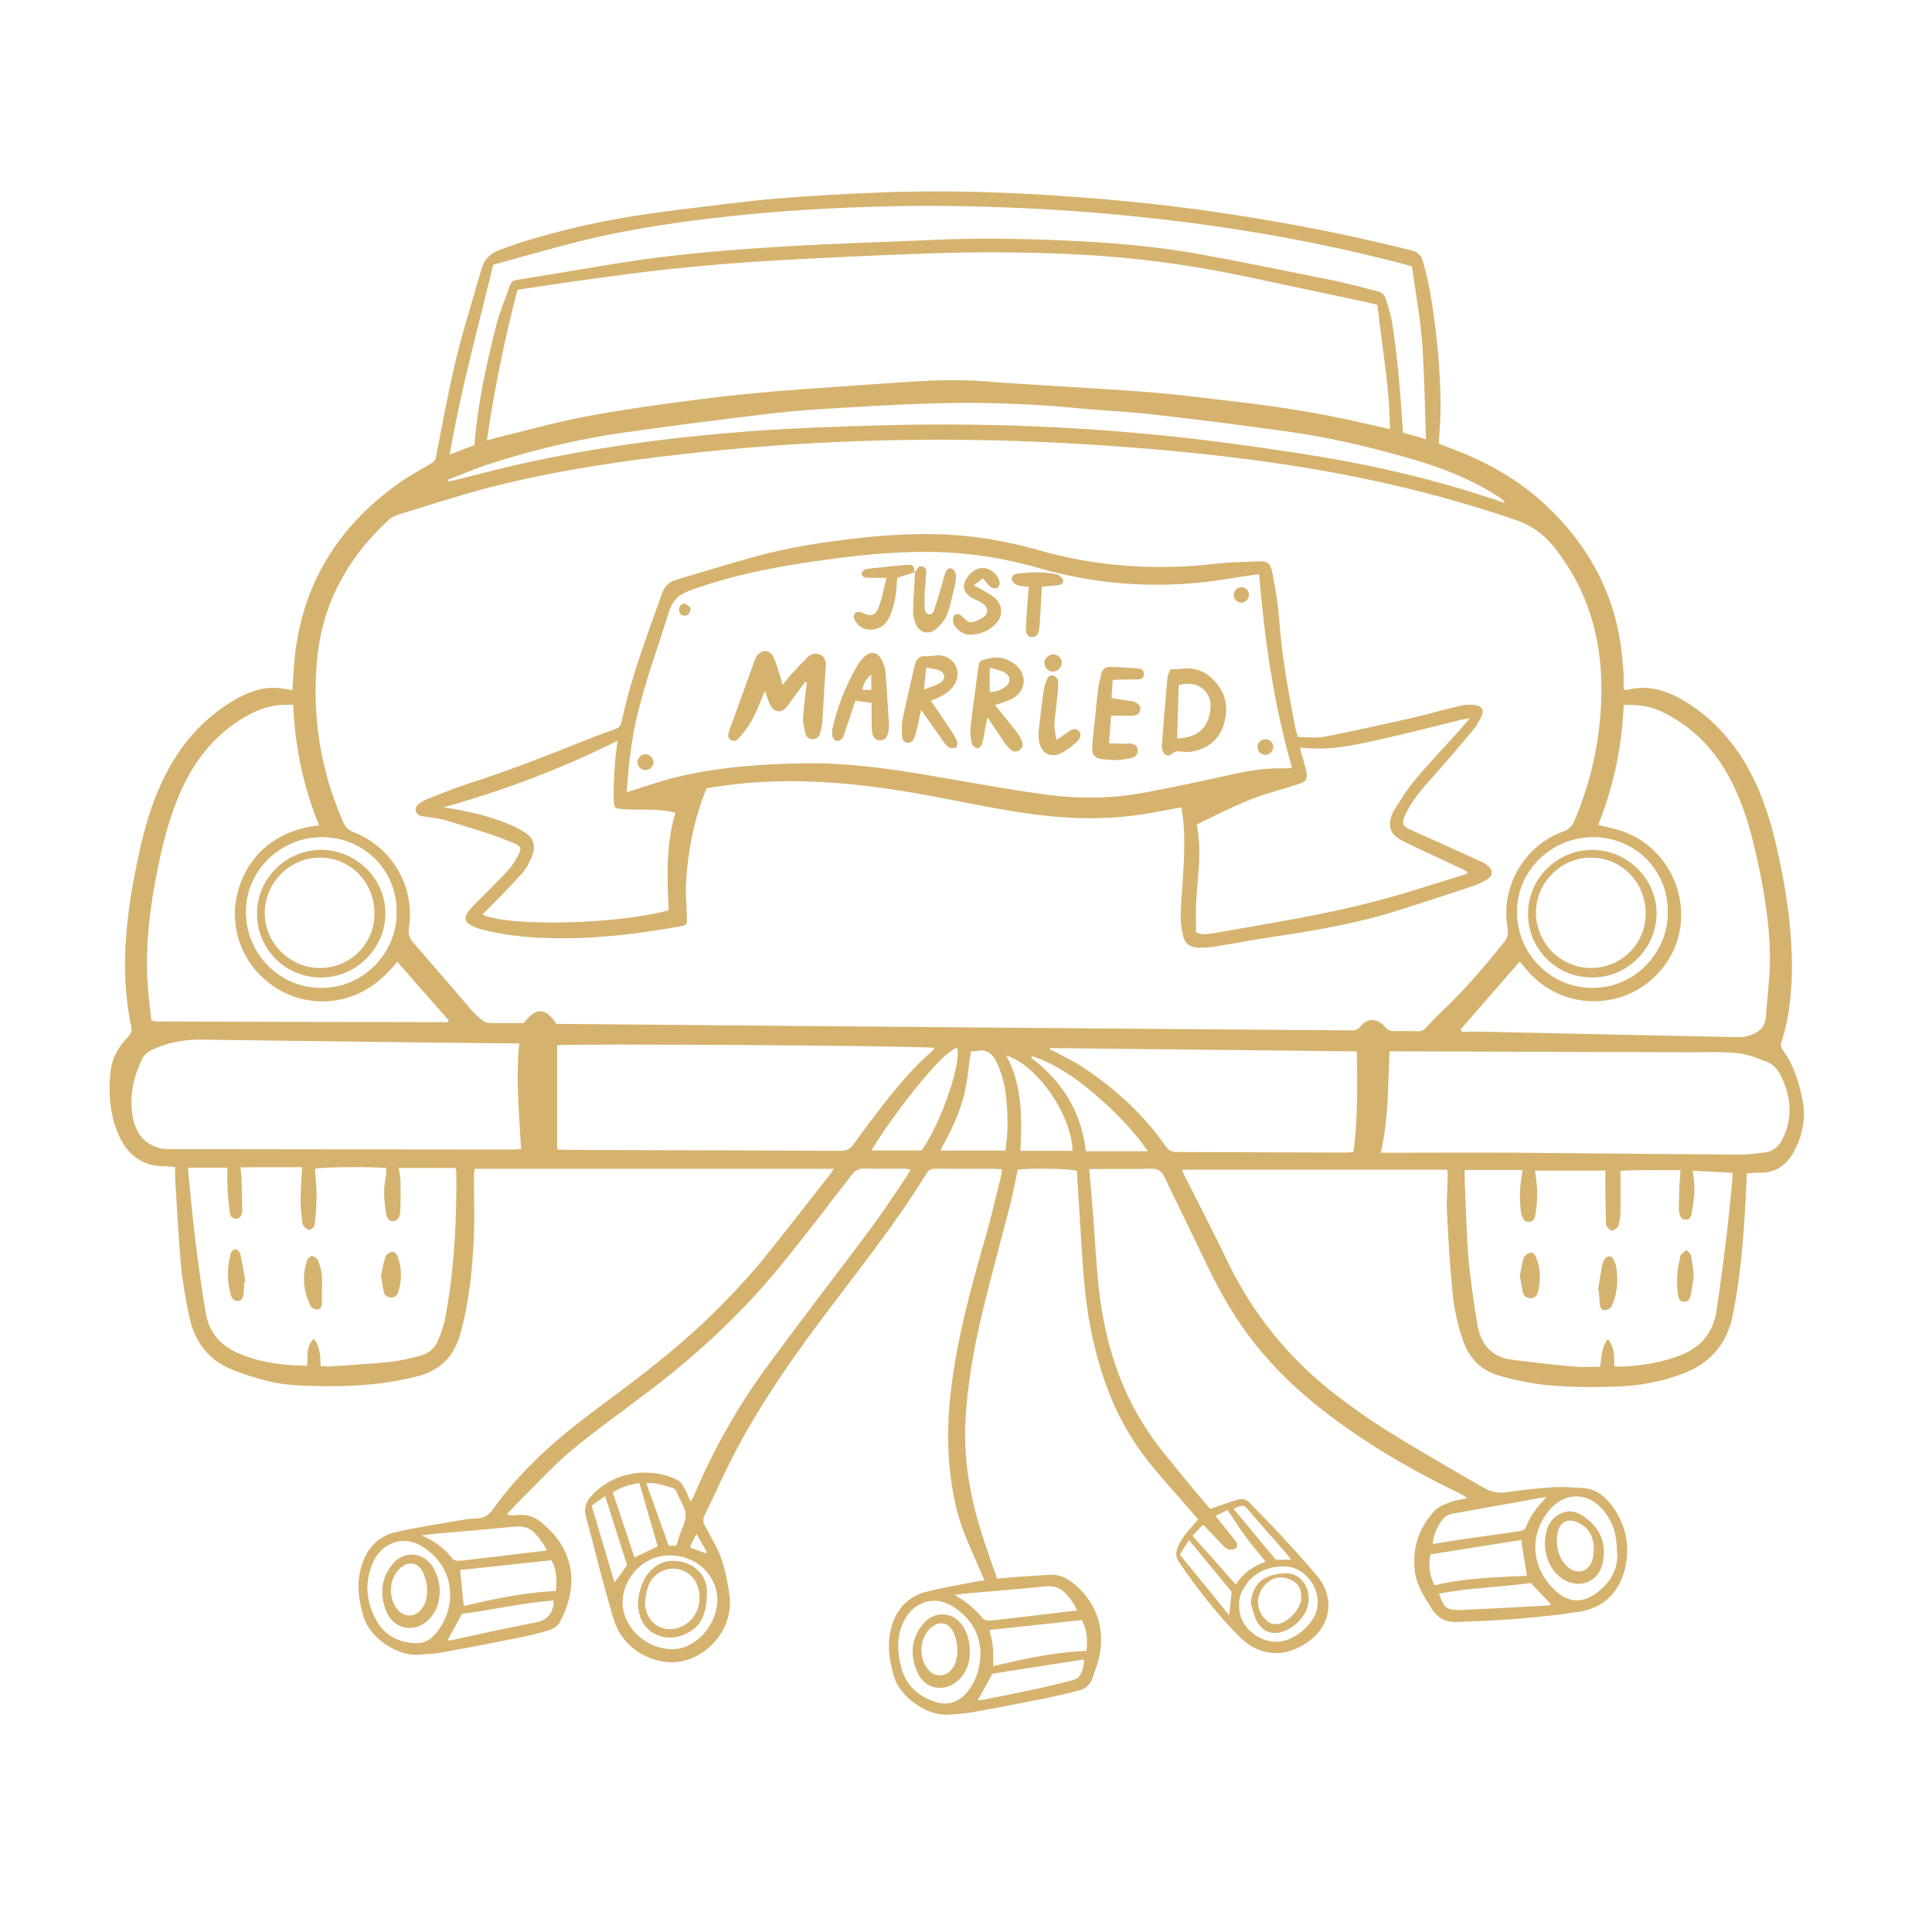 <svg xmlns="http://www.w3.org/2000/svg" xmlns:xlink="http://www.w3.org/1999/xlink" width="70" zoomAndPan="magnify" viewBox="0 0 52.5 52.5" height="70" preserveAspectRatio="xMidYMid meet" version="1.0"><defs><clipPath id="1c9b94c33a"><path d="M 2.98 5.199 L 49.02 5.199 L 49.02 46.594 L 2.98 46.594 Z M 2.98 5.199 " clip-rule="nonzero"/></clipPath></defs><g clip-path="url(#1c9b94c33a)"><path fill="#d5b36f" d="M 48.441 30.945 C 48.344 31.141 48.203 31.281 47.984 31.312 C 47.742 31.348 47.496 31.375 47.254 31.375 C 45.25 31.363 43.25 31.34 41.246 31.324 C 40.105 31.316 38.965 31.324 37.824 31.324 C 37.734 31.324 37.645 31.324 37.52 31.324 C 37.738 30.406 37.711 29.492 37.762 28.57 C 37.879 28.57 37.977 28.57 38.074 28.57 C 40.684 28.578 43.293 28.586 45.902 28.594 C 46.348 28.594 46.793 28.574 47.23 28.621 C 47.5 28.645 47.766 28.758 48.023 28.859 C 48.242 28.941 48.363 29.148 48.449 29.352 C 48.676 29.879 48.707 30.414 48.441 30.945 Z M 47.074 32.055 C 47.027 32.527 46.988 33 46.93 33.473 C 46.844 34.188 46.75 34.906 46.645 35.617 C 46.555 36.211 46.219 36.617 45.656 36.832 C 45.113 37.039 44.547 37.125 43.969 37.137 C 43.938 37.141 43.906 37.129 43.867 37.125 C 43.863 36.875 43.879 36.629 43.699 36.391 C 43.5 36.609 43.531 36.883 43.48 37.141 C 43.25 37.141 43.02 37.156 42.797 37.137 C 42.223 37.086 41.652 37.023 41.086 36.949 C 40.523 36.879 40.234 36.516 40.145 35.992 C 40.047 35.383 39.953 34.773 39.902 34.164 C 39.844 33.461 39.832 32.754 39.801 32.051 C 39.797 31.969 39.801 31.891 39.801 31.793 C 40.332 31.793 40.836 31.793 41.371 31.793 C 41.359 31.895 41.352 31.957 41.34 32.02 C 41.289 32.324 41.297 32.625 41.328 32.93 C 41.336 32.977 41.348 33.023 41.367 33.07 C 41.398 33.156 41.457 33.207 41.551 33.203 C 41.648 33.199 41.699 33.133 41.715 33.047 C 41.777 32.723 41.789 32.395 41.746 32.066 C 41.734 31.988 41.723 31.906 41.711 31.809 C 42.363 31.809 43 31.809 43.625 31.809 C 43.625 32.016 43.621 32.199 43.625 32.387 C 43.629 32.664 43.633 32.941 43.641 33.219 C 43.641 33.254 43.641 33.293 43.656 33.316 C 43.695 33.363 43.746 33.438 43.789 33.438 C 43.852 33.434 43.938 33.387 43.961 33.336 C 44.004 33.242 44.027 33.133 44.031 33.027 C 44.039 32.633 44.035 32.242 44.035 31.816 C 44.547 31.781 45.09 31.805 45.664 31.797 C 45.652 31.945 45.645 32.07 45.637 32.199 C 45.629 32.422 45.625 32.641 45.621 32.863 C 45.617 32.895 45.629 32.926 45.633 32.961 C 45.652 33.055 45.688 33.137 45.801 33.141 C 45.914 33.145 45.953 33.062 45.969 32.969 C 46.02 32.676 46.07 32.387 46.031 32.09 C 46.02 32.008 46.012 31.93 46 31.812 C 46.371 31.832 46.719 31.852 47.078 31.871 C 47.078 31.945 47.082 32 47.074 32.055 Z M 36.977 27.887 C 36.895 27.988 36.812 28.004 36.703 28 C 35.355 27.988 34.008 27.98 32.664 27.969 C 29.641 27.945 26.621 27.922 23.598 27.895 C 20.809 27.871 18.016 27.848 15.227 27.824 C 15.195 27.824 15.16 27.824 15.121 27.824 C 14.82 27.367 14.566 27.367 14.23 27.801 C 13.918 27.801 13.598 27.805 13.281 27.797 C 13.223 27.797 13.156 27.762 13.105 27.723 C 13.016 27.652 12.926 27.578 12.852 27.492 C 12.301 26.859 11.762 26.223 11.211 25.59 C 11.113 25.477 11.09 25.363 11.113 25.211 C 11.285 24.102 10.652 23.012 9.605 22.613 C 9.457 22.555 9.383 22.473 9.324 22.336 C 8.711 20.938 8.477 19.477 8.613 17.961 C 8.746 16.434 9.43 15.176 10.547 14.141 C 10.625 14.066 10.738 14.012 10.844 13.977 C 11.668 13.727 12.484 13.457 13.316 13.242 C 15.035 12.801 16.789 12.539 18.551 12.34 C 21.402 12.02 24.262 11.895 27.129 11.969 C 28.492 12.004 29.852 12.086 31.211 12.195 C 32.418 12.297 33.629 12.43 34.828 12.609 C 36.996 12.93 39.129 13.422 41.207 14.137 C 41.652 14.293 41.973 14.539 42.254 14.895 C 43.137 16.02 43.52 17.305 43.516 18.723 C 43.516 19.965 43.27 21.152 42.789 22.293 C 42.723 22.445 42.637 22.539 42.473 22.598 C 41.422 22.973 40.77 24.102 40.965 25.211 C 40.988 25.359 40.973 25.477 40.875 25.598 C 40.332 26.277 39.766 26.938 39.129 27.535 C 38.996 27.656 38.875 27.789 38.754 27.922 C 38.688 27.996 38.613 28.027 38.516 28.023 C 38.305 28.016 38.09 28.016 37.875 28.02 C 37.77 28.02 37.699 27.984 37.629 27.898 C 37.43 27.664 37.156 27.66 36.977 27.887 Z M 36.777 31.309 C 36.707 31.312 36.637 31.32 36.562 31.32 C 35.039 31.316 33.512 31.309 31.984 31.305 C 31.848 31.305 31.762 31.266 31.68 31.152 C 31.055 30.258 30.262 29.539 29.348 28.953 C 29.09 28.785 28.805 28.66 28.531 28.512 C 28.531 28.504 28.531 28.492 28.531 28.48 C 31.305 28.512 34.074 28.539 36.871 28.57 C 36.883 29.484 36.902 30.391 36.777 31.309 Z M 29.508 31.285 C 29.383 30.215 28.867 29.379 28.016 28.742 C 28.027 28.73 28.035 28.715 28.047 28.699 C 28.16 28.742 28.273 28.777 28.383 28.828 C 28.789 29.012 29.156 29.254 29.504 29.531 C 30.07 29.984 30.586 30.484 31.031 31.059 C 31.078 31.121 31.125 31.188 31.195 31.285 C 30.605 31.285 30.066 31.285 29.508 31.285 Z M 27.73 31.273 C 27.77 30.383 27.789 29.5 27.344 28.684 C 28.172 28.93 29.117 30.285 29.145 31.273 C 28.668 31.273 28.211 31.273 27.73 31.273 Z M 27.316 31.266 C 26.738 31.266 26.168 31.266 25.555 31.266 C 25.602 31.172 25.637 31.098 25.68 31.023 C 25.949 30.523 26.172 30.004 26.262 29.441 C 26.309 29.16 26.336 28.875 26.379 28.57 C 26.422 28.566 26.484 28.57 26.543 28.559 C 26.848 28.496 26.996 28.668 27.105 28.914 C 27.242 29.223 27.32 29.547 27.348 29.887 C 27.387 30.344 27.402 30.801 27.316 31.266 Z M 25.047 31.262 C 24.586 31.262 24.137 31.262 23.68 31.262 C 24.145 30.469 25.586 28.555 26.012 28.473 C 26.121 28.926 25.578 30.496 25.047 31.262 Z M 23.188 31.102 C 23.094 31.23 22.996 31.273 22.84 31.273 C 21.008 31.262 19.18 31.258 17.348 31.254 C 16.691 31.25 16.035 31.25 15.379 31.246 C 15.297 31.246 15.219 31.238 15.141 31.234 C 15.141 30.266 15.141 29.332 15.141 28.406 C 15.367 28.352 24.789 28.414 25.387 28.473 C 25.371 28.504 25.363 28.535 25.344 28.551 C 24.828 28.992 24.398 29.508 23.984 30.039 C 23.715 30.391 23.445 30.742 23.188 31.102 Z M 13.895 31.238 C 10.848 31.234 7.801 31.23 4.754 31.227 C 4.609 31.227 4.453 31.234 4.316 31.195 C 3.844 31.059 3.645 30.691 3.59 30.242 C 3.527 29.742 3.633 29.262 3.848 28.805 C 3.906 28.68 3.996 28.594 4.117 28.535 C 4.547 28.328 5.004 28.246 5.477 28.25 C 7.047 28.273 8.613 28.293 10.184 28.312 C 11.398 28.328 12.613 28.34 13.828 28.352 C 13.914 28.355 14.004 28.352 14.109 28.352 C 14.012 29.336 14.109 30.27 14.16 31.227 C 14.066 31.23 13.98 31.238 13.895 31.238 Z M 12.098 35.82 C 12.059 36.027 11.984 36.23 11.902 36.426 C 11.816 36.633 11.652 36.777 11.438 36.836 C 11.16 36.906 10.879 36.98 10.594 37.008 C 10.043 37.066 9.484 37.094 8.93 37.133 C 8.863 37.137 8.801 37.125 8.715 37.121 C 8.699 36.852 8.707 36.602 8.527 36.379 C 8.312 36.586 8.367 36.852 8.344 37.113 C 8.148 37.105 7.961 37.105 7.777 37.086 C 7.34 37.043 6.918 36.957 6.512 36.789 C 6.012 36.586 5.684 36.223 5.594 35.688 C 5.48 35.043 5.395 34.391 5.312 33.742 C 5.234 33.105 5.18 32.469 5.113 31.832 C 5.109 31.801 5.113 31.77 5.113 31.73 C 5.48 31.73 5.836 31.73 6.18 31.73 C 6.18 31.941 6.172 32.137 6.184 32.328 C 6.191 32.527 6.215 32.723 6.238 32.914 C 6.25 33.02 6.285 33.113 6.41 33.117 C 6.512 33.121 6.582 33.043 6.582 32.887 C 6.582 32.578 6.566 32.266 6.559 31.953 C 6.555 31.891 6.543 31.824 6.535 31.723 C 7.098 31.715 7.648 31.719 8.211 31.719 C 8.195 32.031 8.172 32.316 8.168 32.602 C 8.164 32.797 8.191 32.992 8.211 33.188 C 8.215 33.234 8.227 33.293 8.258 33.324 C 8.301 33.367 8.371 33.43 8.414 33.418 C 8.469 33.402 8.547 33.332 8.551 33.281 C 8.582 33.02 8.602 32.758 8.602 32.496 C 8.602 32.25 8.574 32.008 8.559 31.762 C 8.723 31.711 10.129 31.695 10.504 31.746 C 10.492 31.855 10.488 31.969 10.469 32.074 C 10.41 32.355 10.449 32.633 10.477 32.906 C 10.5 33.094 10.562 33.184 10.668 33.184 C 10.773 33.188 10.863 33.102 10.875 32.926 C 10.891 32.648 10.887 32.371 10.883 32.094 C 10.879 31.98 10.855 31.867 10.836 31.738 C 11.355 31.738 11.859 31.738 12.379 31.738 C 12.387 31.785 12.402 31.832 12.402 31.879 C 12.41 33.199 12.344 34.52 12.098 35.82 Z M 8.801 22.75 C 9.93 22.777 10.805 23.684 10.777 24.805 C 10.789 25.855 9.898 26.891 8.645 26.844 C 7.539 26.801 6.656 25.867 6.684 24.73 C 6.707 23.613 7.664 22.723 8.801 22.75 Z M 4.281 23.625 C 4.41 22.988 4.566 22.359 4.805 21.758 C 5.156 20.871 5.672 20.121 6.48 19.59 C 6.871 19.336 7.285 19.152 7.766 19.152 C 7.82 19.152 7.879 19.152 7.965 19.152 C 8.02 20.281 8.234 21.367 8.672 22.43 C 7.207 22.582 6.52 23.598 6.398 24.566 C 6.285 25.512 6.766 26.496 7.73 26.973 C 8.527 27.367 9.816 27.391 10.793 26.133 C 11.262 26.668 11.73 27.199 12.195 27.73 C 12.188 27.75 12.184 27.758 12.18 27.766 C 12.176 27.77 12.168 27.777 12.164 27.777 C 9.527 27.773 6.895 27.766 4.258 27.758 C 4.219 27.758 4.18 27.742 4.113 27.73 C 4.082 27.441 4.043 27.148 4.02 26.855 C 3.934 25.766 4.066 24.691 4.281 23.625 Z M 13.32 12.602 C 14.508 12.219 15.723 11.93 16.957 11.754 C 18.305 11.562 19.656 11.391 21.008 11.23 C 21.652 11.156 22.301 11.113 22.949 11.078 C 23.883 11.023 24.816 10.969 25.754 10.953 C 26.953 10.934 28.148 10.98 29.344 11.098 C 30.031 11.164 30.719 11.188 31.402 11.27 C 32.602 11.406 33.801 11.562 34.992 11.727 C 36.051 11.875 37.09 12.113 38.117 12.402 C 39.031 12.656 39.918 12.977 40.715 13.496 C 40.785 13.539 40.852 13.586 40.898 13.668 C 40.754 13.621 40.609 13.574 40.465 13.527 C 38.762 12.961 37.016 12.578 35.246 12.309 C 33.988 12.117 32.727 11.945 31.465 11.82 C 28.961 11.574 26.449 11.488 23.934 11.559 C 22.746 11.59 21.555 11.633 20.367 11.719 C 18.289 11.875 16.223 12.148 14.184 12.598 C 13.566 12.734 12.957 12.902 12.344 13.051 C 12.293 13.066 12.242 13.074 12.188 13.082 C 12.184 13.066 12.18 13.051 12.172 13.035 C 12.555 12.891 12.93 12.727 13.32 12.602 Z M 37.77 11.66 C 37.453 11.59 37.152 11.52 36.852 11.453 C 35.77 11.211 34.676 11.039 33.578 10.914 C 32.836 10.828 32.094 10.73 31.352 10.668 C 30.395 10.59 29.434 10.539 28.477 10.477 C 27.91 10.441 27.348 10.41 26.781 10.363 C 26.008 10.301 25.238 10.336 24.469 10.391 C 23.355 10.469 22.242 10.539 21.129 10.629 C 20.336 10.695 19.547 10.777 18.758 10.883 C 17.805 11.008 16.852 11.141 15.91 11.32 C 15.117 11.469 14.332 11.691 13.543 11.883 C 13.449 11.906 13.359 11.934 13.23 11.969 C 13.434 10.57 13.711 9.219 14.062 7.875 C 14.645 7.789 15.211 7.699 15.781 7.621 C 16.609 7.508 17.438 7.391 18.27 7.305 C 19.176 7.211 20.082 7.133 20.992 7.082 C 22.359 7.004 23.73 6.941 25.102 6.891 C 26.512 6.84 27.922 6.844 29.336 6.918 C 30.895 6.996 32.438 7.211 33.965 7.539 C 35.039 7.766 36.113 7.996 37.188 8.223 C 37.258 8.238 37.328 8.258 37.43 8.285 C 37.551 9.41 37.762 10.516 37.77 11.66 Z M 13.402 7.195 C 14.199 6.977 15 6.742 15.809 6.543 C 16.965 6.258 18.141 6.074 19.324 5.934 C 20.711 5.766 22.102 5.672 23.496 5.625 C 24.934 5.574 26.371 5.59 27.805 5.656 C 29.766 5.746 31.719 5.941 33.656 6.242 C 35.172 6.48 36.676 6.789 38.16 7.18 C 38.223 7.195 38.285 7.215 38.367 7.242 C 38.48 8.016 38.621 8.793 38.664 9.578 C 38.707 10.352 38.723 11.125 38.75 11.938 C 38.504 11.867 38.297 11.805 38.125 11.758 C 38.082 11.184 38.051 10.645 37.996 10.109 C 37.953 9.652 37.895 9.195 37.824 8.738 C 37.793 8.539 37.719 8.348 37.668 8.148 C 37.633 8.012 37.547 7.941 37.414 7.91 C 37.031 7.816 36.652 7.707 36.27 7.629 C 35.039 7.379 33.809 7.129 32.574 6.902 C 31.531 6.715 30.477 6.617 29.418 6.559 C 28.059 6.488 26.695 6.457 25.332 6.52 C 24.043 6.578 22.758 6.613 21.469 6.688 C 19.887 6.781 18.309 6.906 16.742 7.16 C 15.836 7.309 14.934 7.465 14.023 7.609 C 13.926 7.625 13.883 7.684 13.855 7.762 C 13.73 8.117 13.582 8.465 13.488 8.828 C 13.215 9.895 12.984 10.969 12.891 12.094 C 12.668 12.18 12.453 12.266 12.219 12.355 C 12.52 10.609 12.984 8.926 13.402 7.195 Z M 41.223 24.734 C 41.246 23.617 42.199 22.723 43.34 22.75 C 44.469 22.773 45.344 23.684 45.32 24.801 C 45.332 25.855 44.438 26.887 43.191 26.844 C 42.086 26.801 41.199 25.871 41.223 24.734 Z M 44.121 19.16 C 44.473 19.141 44.801 19.18 45.113 19.32 C 45.902 19.68 46.492 20.254 46.922 21 C 47.301 21.652 47.523 22.363 47.691 23.094 C 47.922 24.09 48.102 25.09 48.094 26.113 C 48.09 26.621 48.023 27.129 47.984 27.633 C 47.965 27.91 47.793 28.059 47.547 28.137 C 47.449 28.168 47.336 28.188 47.234 28.184 C 44.902 28.137 42.57 28.086 40.242 28.035 C 40.07 28.031 39.898 28.035 39.727 28.035 C 39.715 28.016 39.699 27.996 39.688 27.977 C 40.219 27.367 40.75 26.758 41.297 26.129 C 41.355 26.199 41.414 26.266 41.469 26.332 C 42.488 27.574 44.402 27.48 45.297 26.145 C 46.137 24.895 45.551 23.121 44.125 22.602 C 43.91 22.523 43.684 22.48 43.43 22.414 C 43.844 21.383 44.074 20.301 44.121 19.16 Z M 41.137 40.836 C 41.363 40.797 41.586 40.75 41.812 40.711 C 41.883 40.699 41.957 40.691 42.027 40.684 C 41.781 40.93 41.59 41.18 41.469 41.484 C 41.426 41.602 41.324 41.605 41.23 41.617 C 40.754 41.688 40.277 41.75 39.797 41.82 C 39.516 41.859 39.238 41.91 38.934 41.957 C 38.953 41.668 39.078 41.434 39.254 41.23 C 39.309 41.172 39.41 41.145 39.496 41.129 C 40.043 41.027 40.59 40.934 41.137 40.836 Z M 43.633 41.125 C 43.855 41.441 43.926 41.672 43.941 42.184 C 43.984 42.582 43.797 42.957 43.445 43.242 C 43.07 43.547 42.695 43.586 42.312 43.266 C 41.766 42.809 41.43 41.906 42.062 41.086 C 42.504 40.508 43.215 40.527 43.633 41.125 Z M 42.066 43.629 C 41.281 43.672 40.496 43.711 39.707 43.75 C 39.699 43.75 39.691 43.75 39.684 43.75 C 39.305 43.75 39.238 43.703 39.105 43.305 C 39.938 43.145 40.781 43.129 41.594 43.016 C 41.785 43.215 41.965 43.402 42.152 43.598 C 42.121 43.609 42.094 43.629 42.066 43.629 Z M 38.984 43.078 C 38.836 42.805 38.816 42.523 38.871 42.238 C 39.707 42.105 40.531 41.977 41.336 41.848 C 41.387 42.16 41.438 42.48 41.492 42.82 C 40.664 42.859 39.82 42.879 38.984 43.078 Z M 33.18 41.941 C 33.238 42 33.293 42.066 33.367 42.098 C 33.422 42.121 33.516 42.113 33.566 42.082 C 33.637 42.039 33.629 41.949 33.582 41.883 C 33.52 41.797 33.449 41.715 33.383 41.633 C 33.27 41.492 33.156 41.352 33.031 41.195 C 33.152 41.133 33.25 41.082 33.355 41.031 C 33.527 41.285 33.68 41.527 33.848 41.758 C 34.02 41.988 34.203 42.203 34.391 42.438 C 34.043 42.562 33.773 42.754 33.582 43.059 C 33.184 42.609 32.801 42.18 32.406 41.734 C 32.496 41.641 32.59 41.543 32.695 41.43 C 32.867 41.609 33.023 41.777 33.18 41.941 Z M 33.949 41.066 C 34.266 41.434 34.59 41.793 34.906 42.16 C 34.961 42.219 35.008 42.281 35.086 42.383 C 34.918 42.383 34.805 42.383 34.668 42.383 C 34.297 41.934 33.91 41.469 33.52 41 C 33.789 40.879 33.793 40.883 33.949 41.066 Z M 35.672 44 C 35.52 44.238 35.316 44.406 35.066 44.523 C 34.395 44.848 33.621 44.234 33.676 43.617 C 33.652 43.414 33.738 43.238 33.852 43.074 C 34.105 42.703 34.492 42.562 34.914 42.566 C 35.555 42.574 36.062 43.391 35.672 44 Z M 33.402 43.895 C 32.938 43.32 32.504 42.789 32.062 42.246 C 32.145 42.113 32.219 41.988 32.309 41.848 C 32.703 42.332 33.086 42.793 33.469 43.254 C 33.449 43.445 33.43 43.641 33.402 43.895 Z M 28.402 43.109 C 28.637 43.086 28.816 43.141 28.973 43.316 C 29.094 43.453 29.199 43.59 29.266 43.762 C 28.754 43.824 28.262 43.883 27.766 43.941 C 27.48 43.973 27.195 44.012 26.91 44.035 C 26.848 44.043 26.75 44.027 26.715 43.988 C 26.5 43.723 26.246 43.512 25.938 43.34 C 26.027 43.328 26.113 43.312 26.199 43.305 C 26.934 43.242 27.672 43.184 28.402 43.109 Z M 29.398 44.023 C 29.527 44.273 29.566 44.547 29.52 44.859 C 28.668 44.898 27.84 45.07 26.988 45.277 C 26.988 45.102 27 44.941 26.984 44.785 C 26.969 44.625 26.926 44.465 26.891 44.293 C 27.715 44.203 28.539 44.117 29.398 44.023 Z M 29.34 45.539 C 29.305 45.598 29.211 45.641 29.137 45.66 C 28.812 45.742 28.484 45.824 28.156 45.895 C 27.684 45.996 27.211 46.09 26.738 46.184 C 26.684 46.191 26.629 46.195 26.57 46.203 C 26.703 45.961 26.828 45.734 26.969 45.48 C 27.77 45.355 28.598 45.227 29.453 45.094 C 29.461 45.281 29.41 45.418 29.34 45.539 Z M 26.32 45.934 C 26.059 46.27 25.742 46.375 25.344 46.223 C 24.922 46.062 24.621 45.785 24.496 45.332 C 24.387 44.926 24.359 44.523 24.527 44.129 C 24.633 43.875 24.797 43.684 25.051 43.57 C 25.355 43.438 25.645 43.5 25.898 43.66 C 26.363 43.953 26.633 44.379 26.645 44.934 C 26.633 45.305 26.543 45.641 26.32 45.934 Z M 19.207 42.176 C 19.199 42.188 19.191 42.199 19.184 42.211 C 19.043 42.16 18.898 42.105 18.746 42.047 C 18.781 41.973 18.812 41.906 18.844 41.844 C 18.863 41.801 18.887 41.758 18.926 41.684 C 19.031 41.863 19.117 42.02 19.207 42.176 Z M 19.492 43.473 C 19.492 44.168 18.883 44.836 18.25 44.816 C 17.461 44.789 16.906 44.137 16.918 43.527 C 16.93 42.938 17.418 42.262 18.223 42.266 C 18.922 42.27 19.492 42.812 19.492 43.473 Z M 16.078 40.914 C 16.191 40.832 16.316 40.746 16.445 40.656 C 16.645 41.285 16.836 41.891 17.039 42.531 C 16.941 42.672 16.828 42.828 16.699 43.004 C 16.492 42.301 16.289 41.621 16.078 40.914 Z M 17.375 40.301 C 17.539 40.871 17.703 41.441 17.871 42.02 C 17.664 42.121 17.457 42.219 17.242 42.324 C 17.047 41.734 16.852 41.148 16.652 40.555 C 16.867 40.41 17.098 40.344 17.375 40.301 Z M 18.297 40.441 C 18.324 40.449 18.348 40.477 18.363 40.504 C 18.383 40.527 18.395 40.562 18.406 40.59 C 18.484 40.777 18.621 40.961 18.633 41.152 C 18.641 41.344 18.523 41.539 18.461 41.734 C 18.438 41.82 18.41 41.902 18.379 42.004 C 18.305 42.004 18.227 42.004 18.172 42.004 C 17.969 41.434 17.77 40.875 17.562 40.305 C 17.836 40.277 18.062 40.375 18.297 40.441 Z M 13.984 41.484 C 14.215 41.465 14.395 41.504 14.555 41.684 C 14.676 41.82 14.777 41.961 14.859 42.133 C 14.129 42.223 13.43 42.305 12.73 42.387 C 12.633 42.398 12.535 42.414 12.438 42.414 C 12.387 42.414 12.32 42.391 12.293 42.352 C 12.082 42.082 11.824 41.883 11.457 41.723 C 11.613 41.703 11.707 41.688 11.805 41.68 C 12.531 41.613 13.258 41.559 13.984 41.484 Z M 14.984 42.398 C 15.121 42.641 15.145 42.922 15.102 43.234 C 14.246 43.27 13.414 43.453 12.602 43.641 C 12.57 43.309 12.539 42.996 12.504 42.664 C 13.309 42.578 14.141 42.488 14.984 42.398 Z M 15.047 43.547 C 15.02 43.867 14.855 44.031 14.531 44.094 C 13.77 44.238 13.012 44.41 12.25 44.574 C 12.227 44.578 12.199 44.574 12.16 44.574 C 12.293 44.336 12.418 44.105 12.551 43.855 C 13.363 43.754 14.184 43.555 15.043 43.492 C 15.047 43.531 15.047 43.539 15.047 43.547 Z M 11.77 44.465 C 11.633 44.602 11.473 44.66 11.277 44.652 C 10.816 44.633 10.445 44.426 10.227 44.031 C 9.957 43.547 9.898 43.023 10.121 42.492 C 10.219 42.254 10.371 42.074 10.605 41.961 C 10.922 41.805 11.227 41.867 11.496 42.039 C 12.445 42.648 12.41 43.805 11.77 44.465 Z M 48.984 29.906 C 48.891 29.422 48.75 28.953 48.453 28.543 C 48.402 28.477 48.379 28.414 48.41 28.316 C 48.656 27.543 48.711 26.742 48.688 25.934 C 48.66 24.996 48.512 24.074 48.309 23.156 C 48.137 22.379 47.91 21.617 47.523 20.91 C 47.074 20.098 46.465 19.434 45.645 18.977 C 45.195 18.73 44.73 18.617 44.223 18.746 C 44.199 18.75 44.176 18.742 44.121 18.738 C 44.121 18.609 44.125 18.477 44.121 18.348 C 44.117 18.219 44.102 18.086 44.09 17.957 C 43.953 16.262 43.219 14.859 41.988 13.711 C 41.219 12.996 40.316 12.504 39.332 12.148 C 39.25 12.117 39.168 12.082 39.098 12.055 C 39.113 11.738 39.141 11.445 39.145 11.152 C 39.152 10.371 39.09 9.594 38.992 8.82 C 38.918 8.219 38.824 7.617 38.645 7.039 C 38.621 6.969 38.559 6.902 38.496 6.859 C 38.438 6.82 38.359 6.809 38.285 6.789 C 36.91 6.441 35.52 6.16 34.121 5.93 C 32.547 5.668 30.969 5.48 29.379 5.363 C 27.535 5.223 25.691 5.156 23.84 5.234 C 22.93 5.27 22.02 5.32 21.113 5.395 C 20.363 5.457 19.613 5.559 18.863 5.648 C 17.707 5.785 16.555 5.949 15.422 6.234 C 14.793 6.391 14.168 6.566 13.562 6.797 C 13.297 6.898 13.152 7.066 13.078 7.328 C 12.848 8.141 12.59 8.945 12.391 9.766 C 12.18 10.641 12.02 11.531 11.848 12.418 C 11.828 12.523 11.77 12.562 11.691 12.609 C 11.402 12.781 11.102 12.941 10.828 13.137 C 9.184 14.309 8.203 15.883 8.004 17.914 C 7.977 18.191 7.965 18.469 7.945 18.754 C 7.836 18.734 7.738 18.719 7.645 18.707 C 7.18 18.641 6.766 18.793 6.375 19.02 C 5.52 19.516 4.902 20.234 4.465 21.117 C 4.109 21.828 3.902 22.586 3.742 23.359 C 3.426 24.863 3.246 26.371 3.566 27.902 C 3.59 28.02 3.559 28.098 3.473 28.184 C 3.227 28.438 3.051 28.734 3.008 29.09 C 2.941 29.676 2.977 30.266 3.211 30.809 C 3.434 31.336 3.828 31.691 4.453 31.691 C 4.551 31.691 4.645 31.707 4.758 31.715 C 4.758 31.84 4.754 31.953 4.762 32.066 C 4.812 32.852 4.848 33.641 4.922 34.422 C 4.969 34.895 5.055 35.363 5.156 35.828 C 5.297 36.457 5.656 36.938 6.254 37.195 C 6.586 37.336 6.934 37.441 7.281 37.531 C 7.809 37.664 8.355 37.66 8.895 37.668 C 9.727 37.676 10.551 37.605 11.359 37.395 C 11.965 37.238 12.332 36.859 12.504 36.262 C 12.754 35.379 12.84 34.473 12.879 33.562 C 12.898 33.027 12.879 32.496 12.879 31.961 C 12.879 31.891 12.891 31.82 12.895 31.762 C 16.148 31.762 19.383 31.762 22.66 31.762 C 22.598 31.848 22.57 31.895 22.535 31.938 C 21.973 32.656 21.414 33.375 20.844 34.086 C 20.336 34.723 19.773 35.309 19.188 35.875 C 18.277 36.746 17.273 37.5 16.266 38.246 C 15.254 38.992 14.312 39.801 13.547 40.805 C 13.438 40.945 13.34 41.125 13.195 41.203 C 13.047 41.285 12.84 41.254 12.664 41.285 C 12.035 41.395 11.398 41.488 10.777 41.629 C 10.285 41.738 9.973 42.059 9.824 42.555 C 9.68 43.027 9.746 43.473 9.879 43.934 C 10.035 44.477 10.766 45.012 11.379 44.965 C 11.602 44.949 11.824 44.938 12.039 44.898 C 12.695 44.781 13.348 44.652 13.996 44.523 C 14.293 44.465 14.594 44.398 14.883 44.312 C 15 44.277 15.145 44.203 15.199 44.105 C 15.422 43.695 15.559 43.254 15.52 42.781 C 15.465 42.176 15.141 41.707 14.672 41.34 C 14.496 41.203 14.293 41.148 14.07 41.168 C 13.977 41.18 13.883 41.199 13.777 41.141 C 13.961 40.949 14.129 40.77 14.305 40.598 C 14.711 40.195 15.102 39.766 15.543 39.402 C 16.238 38.828 16.977 38.305 17.695 37.758 C 18.977 36.777 20.156 35.684 21.18 34.434 C 21.852 33.613 22.492 32.77 23.141 31.93 C 23.242 31.797 23.348 31.75 23.508 31.754 C 23.863 31.762 24.215 31.758 24.566 31.758 C 24.621 31.758 24.672 31.773 24.742 31.785 C 24.688 31.879 24.648 31.949 24.605 32.016 C 24.293 32.473 23.996 32.934 23.668 33.375 C 22.734 34.625 21.781 35.859 20.855 37.117 C 20.043 38.227 19.367 39.418 18.84 40.688 C 18.824 40.719 18.801 40.746 18.762 40.805 C 18.699 40.66 18.656 40.543 18.598 40.438 C 18.551 40.355 18.492 40.258 18.414 40.219 C 17.699 39.863 16.695 39.957 16.07 40.652 C 15.914 40.824 15.859 41.004 15.926 41.238 C 16.07 41.734 16.188 42.238 16.32 42.738 C 16.434 43.156 16.547 43.574 16.672 43.988 C 16.93 44.875 17.84 45.266 18.48 45.152 C 19.316 45.004 19.949 44.172 19.82 43.332 C 19.75 42.848 19.656 42.359 19.406 41.926 C 19.32 41.777 19.25 41.617 19.16 41.469 C 19.098 41.367 19.098 41.281 19.148 41.172 C 19.324 40.82 19.484 40.461 19.656 40.105 C 20.363 38.605 21.289 37.238 22.277 35.914 C 23.27 34.586 24.312 33.297 25.184 31.879 C 25.242 31.777 25.32 31.758 25.426 31.758 C 25.969 31.762 26.508 31.762 27.051 31.762 C 27.109 31.762 27.164 31.773 27.23 31.777 C 27.219 31.844 27.215 31.902 27.203 31.957 C 27.07 32.48 26.953 33.012 26.805 33.531 C 26.391 34.965 25.992 36.402 25.828 37.895 C 25.715 38.918 25.746 39.922 25.973 40.926 C 26.117 41.555 26.402 42.129 26.656 42.719 C 26.684 42.789 26.715 42.859 26.75 42.945 C 26.605 42.969 26.492 42.98 26.383 43.004 C 25.98 43.082 25.574 43.152 25.176 43.254 C 24.688 43.379 24.375 43.699 24.23 44.191 C 24.094 44.664 24.16 45.113 24.297 45.57 C 24.453 46.098 25.168 46.633 25.781 46.594 C 26.012 46.578 26.242 46.562 26.469 46.52 C 27.113 46.406 27.758 46.277 28.398 46.152 C 28.703 46.09 29.008 46.016 29.309 45.941 C 29.496 45.895 29.633 45.781 29.691 45.59 C 29.742 45.426 29.809 45.266 29.852 45.102 C 30.07 44.277 29.781 43.469 29.094 42.969 C 28.922 42.844 28.734 42.781 28.52 42.793 C 28.23 42.812 27.945 42.828 27.66 42.848 C 27.473 42.863 27.285 42.883 27.094 42.898 C 26.949 42.473 26.797 42.055 26.664 41.633 C 26.363 40.664 26.184 39.676 26.234 38.652 C 26.285 37.598 26.473 36.566 26.723 35.547 C 26.953 34.598 27.215 33.656 27.457 32.711 C 27.535 32.402 27.59 32.09 27.656 31.785 C 27.977 31.738 29.062 31.754 29.262 31.816 C 29.305 32.531 29.355 33.262 29.398 33.988 C 29.449 34.793 29.516 35.594 29.695 36.383 C 29.949 37.504 30.352 38.57 31.043 39.5 C 31.457 40.059 31.941 40.566 32.395 41.098 C 32.449 41.164 32.508 41.227 32.562 41.285 C 32.34 41.543 32.113 41.758 32 42.059 C 31.945 42.199 31.949 42.316 32.039 42.449 C 32.527 43.164 33.055 43.844 33.66 44.457 C 34.297 45.105 35.059 45.016 35.633 44.547 C 36.234 44.055 36.207 43.336 35.816 42.855 C 35.473 42.438 35.102 42.043 34.738 41.645 C 34.488 41.371 34.219 41.117 33.969 40.848 C 33.871 40.742 33.758 40.715 33.637 40.75 C 33.387 40.824 33.145 40.914 32.883 41.004 C 32.672 40.75 32.441 40.484 32.219 40.211 C 31.871 39.777 31.5 39.355 31.191 38.891 C 30.363 37.656 29.977 36.266 29.836 34.797 C 29.781 34.203 29.75 33.602 29.703 33.004 C 29.672 32.605 29.637 32.207 29.598 31.766 C 29.699 31.766 29.777 31.766 29.859 31.766 C 30.328 31.762 30.797 31.773 31.262 31.758 C 31.457 31.75 31.562 31.812 31.645 31.984 C 31.992 32.719 32.355 33.445 32.703 34.18 C 33.02 34.848 33.363 35.5 33.793 36.105 C 34.523 37.137 35.438 37.977 36.461 38.707 C 37.477 39.438 38.559 40.051 39.688 40.594 C 39.738 40.617 39.785 40.656 39.871 40.707 C 39.684 40.754 39.535 40.77 39.402 40.824 C 39.254 40.883 39.082 40.941 38.98 41.055 C 38.555 41.52 38.367 42.078 38.449 42.711 C 38.496 43.086 38.707 43.395 38.902 43.711 C 39.074 43.988 39.312 44.094 39.625 44.074 C 39.664 44.07 39.707 44.074 39.746 44.07 C 40.246 44.047 40.746 44.035 41.246 43.988 C 41.816 43.938 42.391 43.883 42.957 43.789 C 43.594 43.68 44 43.25 44.152 42.648 C 44.305 42.027 44.188 41.418 43.789 40.898 C 43.602 40.652 43.359 40.461 43.031 40.438 C 42.758 40.422 42.477 40.398 42.203 40.414 C 41.785 40.441 41.367 40.484 40.953 40.547 C 40.727 40.582 40.531 40.547 40.34 40.438 C 40.285 40.402 40.223 40.379 40.168 40.344 C 39.375 39.879 38.574 39.426 37.793 38.941 C 37.305 38.641 36.836 38.309 36.379 37.965 C 35.078 36.98 34.07 35.754 33.359 34.285 C 32.98 33.492 32.574 32.715 32.18 31.93 C 32.156 31.883 32.141 31.832 32.121 31.785 C 34.531 31.785 36.926 31.785 39.328 31.785 C 39.336 31.855 39.344 31.902 39.34 31.953 C 39.336 32.27 39.305 32.594 39.32 32.91 C 39.355 33.641 39.395 34.371 39.469 35.098 C 39.516 35.586 39.617 36.07 39.797 36.531 C 39.961 36.938 40.246 37.219 40.66 37.355 C 40.883 37.43 41.117 37.484 41.348 37.531 C 42.191 37.707 43.047 37.703 43.902 37.68 C 44.551 37.66 45.188 37.547 45.797 37.301 C 46.52 37.008 46.941 36.48 47.09 35.719 C 47.281 34.766 47.367 33.805 47.422 32.836 C 47.441 32.527 47.453 32.219 47.469 31.887 C 47.582 31.879 47.676 31.863 47.773 31.867 C 48.227 31.891 48.547 31.672 48.75 31.289 C 48.98 30.859 49.078 30.391 48.984 29.906 " fill-opacity="1" fill-rule="nonzero"/></g><path fill="#d5b36f" d="M 33.012 25.352 C 32.852 25.375 32.688 25.426 32.5 25.332 C 32.5 25.098 32.492 24.855 32.5 24.613 C 32.512 24.359 32.531 24.105 32.555 23.852 C 32.602 23.367 32.613 22.887 32.523 22.402 C 33.207 22.074 33.867 21.723 34.586 21.52 C 34.824 21.453 35.059 21.375 35.293 21.305 C 35.492 21.238 35.543 21.168 35.496 20.957 C 35.457 20.781 35.402 20.609 35.355 20.438 C 35.344 20.398 35.34 20.359 35.332 20.312 C 36.051 20.406 36.734 20.266 37.414 20.113 C 38.109 19.961 38.801 19.781 39.492 19.613 C 39.633 19.578 39.773 19.531 39.934 19.523 C 39.863 19.609 39.793 19.699 39.719 19.781 C 39.297 20.25 38.859 20.707 38.453 21.191 C 38.242 21.438 38.074 21.723 37.895 21.996 C 37.852 22.062 37.82 22.145 37.797 22.223 C 37.727 22.469 37.797 22.66 38.016 22.793 C 38.137 22.863 38.262 22.922 38.387 22.984 C 38.816 23.188 39.25 23.387 39.68 23.59 C 39.746 23.617 39.809 23.656 39.871 23.691 C 39.871 23.707 39.871 23.727 39.867 23.742 C 39.297 23.922 38.727 24.102 38.156 24.273 C 37.055 24.602 35.934 24.84 34.801 25.039 C 34.207 25.145 33.609 25.254 33.012 25.352 Z M 31.141 21.531 C 30.215 21.707 29.277 21.715 28.344 21.582 C 27.355 21.445 26.371 21.262 25.383 21.094 C 24.211 20.891 23.031 20.723 21.836 20.742 C 20.672 20.762 19.508 20.844 18.371 21.121 C 17.926 21.23 17.492 21.387 17.031 21.527 C 17.074 20.848 17.145 20.188 17.293 19.539 C 17.52 18.543 17.879 17.594 18.18 16.621 C 18.281 16.305 18.449 16.156 18.754 16.043 C 19.957 15.605 21.203 15.379 22.465 15.207 C 23.523 15.062 24.586 14.961 25.656 15.008 C 26.539 15.047 27.402 15.199 28.246 15.441 C 29.645 15.84 31.066 15.973 32.508 15.84 C 33.023 15.793 33.531 15.699 34.043 15.625 C 34.098 15.617 34.152 15.613 34.215 15.605 C 34.363 17.387 34.613 19.137 35.109 20.863 C 35.035 20.871 34.977 20.883 34.914 20.879 C 34.41 20.867 33.918 20.941 33.43 21.055 C 32.668 21.223 31.906 21.387 31.141 21.531 Z M 18.172 24.734 C 16.828 25.113 13.848 25.195 13.113 24.852 C 13.18 24.785 13.238 24.723 13.297 24.664 C 13.602 24.352 13.91 24.047 14.199 23.719 C 14.316 23.582 14.406 23.406 14.469 23.23 C 14.562 22.984 14.496 22.773 14.273 22.629 C 14.105 22.516 13.914 22.43 13.727 22.355 C 13.191 22.145 12.629 22.027 12.055 21.938 C 13.68 21.484 15.246 20.895 16.781 20.129 C 16.754 20.352 16.723 20.551 16.711 20.75 C 16.691 21.082 16.664 21.418 16.68 21.75 C 16.688 21.984 16.723 21.969 16.953 21.988 C 17.41 22.023 17.871 21.957 18.352 22.086 C 18.094 22.961 18.125 23.852 18.172 24.734 Z M 39.988 24.09 C 40.137 24.043 40.277 23.973 40.414 23.895 C 40.559 23.812 40.578 23.656 40.461 23.551 C 40.391 23.484 40.301 23.434 40.211 23.395 C 39.621 23.125 39.031 22.859 38.438 22.598 C 38.074 22.438 38.059 22.395 38.242 22.031 C 38.43 21.668 38.699 21.375 38.969 21.074 C 39.324 20.676 39.668 20.27 40.012 19.859 C 40.102 19.754 40.172 19.633 40.238 19.508 C 40.348 19.301 40.285 19.18 40.047 19.156 C 39.926 19.145 39.801 19.148 39.684 19.176 C 39.242 19.281 38.809 19.406 38.371 19.508 C 37.578 19.688 36.785 19.863 35.992 20.02 C 35.762 20.062 35.52 20.027 35.266 20.027 C 35.246 19.949 35.223 19.883 35.207 19.812 C 35.012 18.812 34.828 17.816 34.758 16.797 C 34.727 16.383 34.652 15.969 34.574 15.559 C 34.523 15.297 34.441 15.246 34.18 15.254 C 33.785 15.27 33.391 15.277 33 15.324 C 31.383 15.504 29.789 15.398 28.219 14.949 C 27.309 14.691 26.379 14.535 25.43 14.516 C 24.754 14.504 24.086 14.539 23.414 14.613 C 22.418 14.719 21.43 14.871 20.461 15.141 C 19.758 15.336 19.062 15.551 18.363 15.758 C 18.176 15.816 18.059 15.934 17.992 16.121 C 17.582 17.27 17.145 18.414 16.891 19.613 C 16.867 19.727 16.812 19.781 16.711 19.816 C 16.508 19.883 16.309 19.957 16.109 20.035 C 14.977 20.488 13.84 20.941 12.676 21.312 C 12.316 21.43 11.969 21.574 11.617 21.711 C 11.527 21.75 11.438 21.797 11.363 21.859 C 11.246 21.961 11.281 22.121 11.426 22.168 C 11.492 22.191 11.57 22.191 11.641 22.203 C 11.789 22.23 11.938 22.242 12.078 22.281 C 12.484 22.402 12.895 22.527 13.297 22.66 C 13.531 22.738 13.762 22.828 13.988 22.926 C 14.152 22.996 14.176 23.055 14.098 23.211 C 14.016 23.371 13.918 23.527 13.797 23.66 C 13.504 23.977 13.188 24.281 12.883 24.59 C 12.816 24.66 12.746 24.734 12.695 24.816 C 12.617 24.945 12.641 25.055 12.773 25.129 C 12.871 25.188 12.98 25.227 13.09 25.258 C 13.551 25.375 14.02 25.441 14.496 25.473 C 15.828 25.555 17.137 25.414 18.441 25.18 C 18.676 25.137 18.672 25.133 18.664 24.891 C 18.656 24.57 18.625 24.25 18.645 23.934 C 18.699 23.078 18.867 22.246 19.199 21.422 C 20.012 21.277 20.832 21.223 21.652 21.23 C 22.895 21.242 24.121 21.41 25.34 21.637 C 26.406 21.836 27.465 22.074 28.543 22.18 C 29.387 22.262 30.23 22.258 31.07 22.125 C 31.41 22.07 31.746 22.004 32.105 21.938 C 32.121 22.055 32.141 22.164 32.152 22.277 C 32.234 23.109 32.125 23.934 32.086 24.762 C 32.074 24.977 32.094 25.203 32.145 25.418 C 32.203 25.66 32.348 25.75 32.594 25.754 C 32.742 25.754 32.891 25.742 33.035 25.719 C 33.547 25.637 34.051 25.539 34.562 25.461 C 35.742 25.289 36.91 25.086 38.047 24.723 C 38.695 24.516 39.344 24.305 39.988 24.09 " fill-opacity="1" fill-rule="nonzero"/><path fill="#d5b36f" d="M 8.641 34.25 C 8.617 34.195 8.539 34.141 8.48 34.129 C 8.441 34.125 8.363 34.195 8.348 34.246 C 8.199 34.668 8.242 35.082 8.438 35.48 C 8.461 35.535 8.551 35.586 8.609 35.586 C 8.703 35.59 8.746 35.504 8.746 35.414 C 8.75 35.285 8.746 35.152 8.746 35.02 C 8.77 34.758 8.746 34.496 8.641 34.25 " fill-opacity="1" fill-rule="nonzero"/><path fill="#d5b36f" d="M 10.629 34.023 C 10.566 34.043 10.492 34.098 10.473 34.152 C 10.418 34.324 10.391 34.5 10.355 34.652 C 10.379 34.82 10.398 34.957 10.426 35.094 C 10.445 35.191 10.516 35.25 10.617 35.258 C 10.719 35.266 10.793 35.207 10.82 35.113 C 10.922 34.793 10.926 34.473 10.809 34.152 C 10.781 34.07 10.723 33.996 10.629 34.023 " fill-opacity="1" fill-rule="nonzero"/><path fill="#d5b36f" d="M 6.395 33.945 C 6.352 33.945 6.281 34.016 6.27 34.062 C 6.168 34.441 6.168 34.824 6.277 35.199 C 6.309 35.297 6.367 35.363 6.473 35.352 C 6.578 35.336 6.613 35.25 6.621 35.152 C 6.629 35.047 6.633 34.941 6.637 34.836 C 6.648 34.832 6.66 34.832 6.668 34.828 C 6.625 34.574 6.582 34.316 6.527 34.062 C 6.516 34.016 6.441 33.949 6.395 33.945 " fill-opacity="1" fill-rule="nonzero"/><path fill="#d5b36f" d="M 43.832 34.199 C 43.777 34.121 43.684 34.117 43.625 34.191 C 43.582 34.242 43.551 34.305 43.539 34.367 C 43.496 34.598 43.461 34.832 43.422 35.062 C 43.43 35.066 43.438 35.066 43.445 35.07 C 43.457 35.207 43.461 35.348 43.48 35.484 C 43.488 35.531 43.543 35.598 43.582 35.602 C 43.637 35.609 43.707 35.578 43.754 35.543 C 43.789 35.52 43.809 35.465 43.828 35.418 C 43.957 35.09 43.973 34.75 43.914 34.402 C 43.898 34.332 43.871 34.262 43.832 34.199 " fill-opacity="1" fill-rule="nonzero"/><path fill="#d5b36f" d="M 41.57 34.043 C 41.504 34.062 41.426 34.129 41.402 34.191 C 41.352 34.348 41.332 34.508 41.301 34.66 C 41.328 34.82 41.348 34.965 41.379 35.109 C 41.406 35.215 41.48 35.281 41.594 35.277 C 41.695 35.277 41.766 35.215 41.789 35.121 C 41.871 34.805 41.867 34.488 41.746 34.18 C 41.719 34.102 41.664 34.016 41.57 34.043 " fill-opacity="1" fill-rule="nonzero"/><path fill="#d5b36f" d="M 45.82 33.965 C 45.77 34.012 45.715 34.059 45.672 34.109 C 45.652 34.133 45.656 34.172 45.648 34.203 C 45.57 34.523 45.551 34.848 45.598 35.172 C 45.613 35.27 45.625 35.355 45.738 35.371 C 45.863 35.383 45.922 35.305 45.941 35.203 C 45.977 35.02 46 34.832 46.027 34.652 C 46.004 34.465 45.988 34.289 45.949 34.113 C 45.938 34.055 45.863 34.012 45.82 33.965 " fill-opacity="1" fill-rule="nonzero"/><path fill="#d5b36f" d="M 8.695 23.305 C 9.523 23.305 10.18 23.98 10.176 24.824 C 10.176 25.652 9.516 26.305 8.688 26.305 C 7.863 26.301 7.184 25.613 7.195 24.789 C 7.207 23.973 7.879 23.305 8.695 23.305 Z M 8.719 26.562 C 9.676 26.566 10.461 25.785 10.473 24.832 C 10.484 23.891 9.684 23.094 8.73 23.094 C 7.77 23.094 6.984 23.871 6.984 24.824 C 6.984 25.793 7.746 26.559 8.719 26.562 " fill-opacity="1" fill-rule="nonzero"/><path fill="#d5b36f" d="M 43.242 23.305 C 44.074 23.312 44.723 23.984 44.719 24.832 C 44.715 25.656 44.051 26.309 43.223 26.305 C 42.406 26.297 41.742 25.625 41.738 24.805 C 41.734 23.984 42.422 23.297 43.242 23.305 Z M 43.262 26.562 C 44.219 26.566 45.004 25.785 45.016 24.832 C 45.023 23.891 44.227 23.094 43.27 23.094 C 42.309 23.094 41.527 23.871 41.523 24.828 C 41.523 25.793 42.289 26.559 43.262 26.562 " fill-opacity="1" fill-rule="nonzero"/><path fill="#d5b36f" d="M 25.824 45.402 C 25.652 45.574 25.406 45.566 25.238 45.387 C 24.957 45.074 24.973 44.539 25.277 44.25 C 25.516 44.023 25.797 44.082 25.922 44.383 C 25.949 44.453 25.973 44.523 25.988 44.594 C 26.004 44.676 26.008 44.758 26.016 44.805 C 26.02 45.051 25.98 45.246 25.824 45.402 Z M 26.129 44.141 C 25.863 43.785 25.383 43.781 25.098 44.113 C 24.754 44.516 24.727 44.957 24.918 45.422 C 25.113 45.906 25.672 46.012 26.047 45.652 C 26.27 45.441 26.359 45.176 26.355 44.875 C 26.355 44.605 26.289 44.355 26.129 44.141 " fill-opacity="1" fill-rule="nonzero"/><path fill="#d5b36f" d="M 11.422 43.762 C 11.25 43.949 10.988 43.945 10.82 43.754 C 10.539 43.438 10.559 42.91 10.867 42.621 C 11.109 42.395 11.387 42.457 11.512 42.766 C 11.543 42.848 11.57 42.938 11.59 43.023 C 11.605 43.094 11.602 43.168 11.605 43.203 C 11.609 43.438 11.559 43.613 11.422 43.762 Z M 11.699 42.496 C 11.438 42.16 10.957 42.164 10.684 42.484 C 10.355 42.879 10.309 43.309 10.492 43.773 C 10.695 44.289 11.285 44.398 11.668 43.992 C 11.867 43.785 11.941 43.531 11.953 43.227 C 11.938 42.977 11.875 42.715 11.699 42.496 " fill-opacity="1" fill-rule="nonzero"/><path fill="#d5b36f" d="M 42.324 41.66 C 42.371 41.359 42.613 41.242 42.891 41.379 C 43.176 41.523 43.305 41.742 43.312 42.098 C 43.297 42.203 43.297 42.312 43.266 42.41 C 43.168 42.699 42.883 42.793 42.637 42.609 C 42.551 42.543 42.473 42.449 42.422 42.352 C 42.309 42.137 42.285 41.898 42.324 41.66 Z M 42.062 42.387 C 42.156 42.641 42.316 42.844 42.566 42.961 C 42.988 43.164 43.434 42.957 43.543 42.504 C 43.566 42.418 43.57 42.328 43.586 42.238 C 43.598 41.75 43.363 41.406 42.965 41.164 C 42.875 41.105 42.75 41.066 42.645 41.07 C 42.328 41.094 42.082 41.32 42.016 41.637 C 41.961 41.891 41.969 42.141 42.062 42.387 " fill-opacity="1" fill-rule="nonzero"/><path fill="#d5b36f" d="M 18.336 44.258 C 17.891 44.336 17.523 44.02 17.527 43.52 C 17.574 43.27 17.586 42.965 17.871 42.762 C 18.273 42.48 18.812 42.652 18.965 43.125 C 19.129 43.641 18.836 44.168 18.336 44.258 Z M 18.188 42.418 C 18.07 42.43 17.949 42.477 17.852 42.539 C 17.551 42.738 17.418 43.039 17.355 43.383 C 17.285 43.758 17.422 44.172 17.723 44.359 C 18.047 44.559 18.395 44.539 18.723 44.352 C 19.094 44.145 19.199 43.793 19.211 43.309 C 19.25 42.73 18.719 42.363 18.188 42.418 " fill-opacity="1" fill-rule="nonzero"/><path fill="#d5b36f" d="M 35.113 42.945 C 35.301 43.043 35.363 43.215 35.363 43.418 C 35.359 43.711 34.988 44.117 34.691 44.137 C 34.613 44.141 34.508 44.113 34.445 44.062 C 34.066 43.738 34.113 43.23 34.508 42.953 C 34.68 42.832 34.914 42.844 35.113 42.945 Z M 33.988 43.566 C 34.039 43.727 34.07 43.898 34.148 44.047 C 34.258 44.266 34.449 44.395 34.707 44.371 C 35.059 44.336 35.445 43.996 35.535 43.652 C 35.641 43.25 35.43 42.836 35.066 42.762 C 34.941 42.738 34.805 42.762 34.68 42.781 C 34.254 42.852 34.023 43.129 33.988 43.566 " fill-opacity="1" fill-rule="nonzero"/><path fill="#d5b36f" d="M 22.277 17.785 C 22.152 17.73 22.031 17.777 21.938 17.867 C 21.781 18.023 21.629 18.184 21.48 18.348 C 21.414 18.422 21.355 18.504 21.266 18.613 C 21.227 18.465 21.199 18.363 21.164 18.266 C 21.121 18.125 21.082 17.98 21.016 17.852 C 20.906 17.637 20.672 17.641 20.551 17.852 C 20.52 17.906 20.5 17.969 20.477 18.031 C 20.262 18.625 20.047 19.215 19.832 19.809 C 19.816 19.863 19.789 19.918 19.789 19.973 C 19.789 20.109 19.914 20.176 20.027 20.102 C 20.059 20.078 20.086 20.043 20.113 20.016 C 20.355 19.758 20.508 19.453 20.637 19.133 C 20.68 19.02 20.727 18.914 20.789 18.773 C 20.844 18.93 20.875 19.051 20.93 19.16 C 21.035 19.367 21.234 19.387 21.383 19.207 C 21.438 19.145 21.473 19.07 21.523 19.008 C 21.645 18.844 21.766 18.684 21.887 18.523 C 21.898 18.535 21.914 18.543 21.926 18.555 C 21.891 18.863 21.84 19.172 21.824 19.48 C 21.812 19.633 21.852 19.789 21.891 19.938 C 21.91 20.027 21.988 20.09 22.094 20.086 C 22.199 20.082 22.258 20.016 22.285 19.926 C 22.316 19.812 22.34 19.699 22.348 19.586 C 22.371 19.234 22.391 18.883 22.41 18.531 C 22.418 18.395 22.434 18.254 22.441 18.117 C 22.449 17.977 22.418 17.848 22.277 17.785 " fill-opacity="1" fill-rule="nonzero"/><path fill="#d5b36f" d="M 32.891 19.289 C 32.824 19.793 32.547 20.043 31.988 20.066 C 32 19.578 32.016 19.09 32.031 18.617 C 32.555 18.465 32.953 18.797 32.891 19.289 Z M 32.168 18.168 C 32.062 18.18 31.957 18.18 31.809 18.188 C 31.785 18.242 31.73 18.328 31.723 18.418 C 31.668 19.02 31.621 19.621 31.574 20.227 C 31.57 20.273 31.57 20.324 31.582 20.371 C 31.613 20.516 31.754 20.582 31.855 20.48 C 31.945 20.391 32.023 20.418 32.121 20.426 C 32.207 20.434 32.301 20.441 32.391 20.422 C 32.828 20.34 33.133 20.102 33.262 19.664 C 33.398 19.195 33.301 18.789 32.949 18.449 C 32.734 18.242 32.477 18.137 32.168 18.168 " fill-opacity="1" fill-rule="nonzero"/><path fill="#d5b36f" d="M 27.305 18.672 C 27.188 18.754 27.051 18.816 26.895 18.797 C 26.895 18.59 26.895 18.387 26.895 18.145 C 27.051 18.191 27.176 18.211 27.281 18.266 C 27.469 18.359 27.48 18.555 27.305 18.672 Z M 27.598 18.066 C 27.383 17.887 27.141 17.828 26.863 17.895 C 26.613 17.957 26.609 17.949 26.578 18.195 C 26.508 18.715 26.434 19.23 26.375 19.754 C 26.355 19.902 26.379 20.062 26.41 20.215 C 26.418 20.266 26.504 20.324 26.562 20.336 C 26.598 20.344 26.672 20.266 26.688 20.215 C 26.73 20.059 26.754 19.895 26.785 19.734 C 26.797 19.672 26.809 19.605 26.832 19.496 C 27.004 19.746 27.137 19.949 27.277 20.152 C 27.328 20.227 27.383 20.297 27.449 20.359 C 27.516 20.426 27.605 20.449 27.695 20.391 C 27.785 20.332 27.809 20.242 27.773 20.152 C 27.742 20.062 27.691 19.973 27.633 19.898 C 27.441 19.652 27.242 19.414 27.039 19.16 C 27.199 19.102 27.352 19.066 27.488 18.996 C 27.883 18.797 27.93 18.348 27.598 18.066 " fill-opacity="1" fill-rule="nonzero"/><path fill="#d5b36f" d="M 25.547 18.559 C 25.426 18.629 25.285 18.668 25.109 18.734 C 25.129 18.52 25.145 18.355 25.168 18.141 C 25.309 18.172 25.426 18.172 25.527 18.219 C 25.691 18.293 25.703 18.465 25.547 18.559 Z M 25.902 18.652 C 26.156 18.32 25.984 17.875 25.57 17.812 C 25.438 17.793 25.293 17.844 25.156 17.832 C 24.961 17.816 24.895 17.93 24.855 18.086 C 24.746 18.57 24.629 19.059 24.527 19.547 C 24.496 19.688 24.512 19.84 24.512 19.988 C 24.512 20.086 24.547 20.168 24.656 20.184 C 24.77 20.195 24.816 20.121 24.852 20.031 C 24.867 19.984 24.887 19.938 24.898 19.891 C 24.941 19.703 24.98 19.512 25.031 19.289 C 25.086 19.367 25.121 19.418 25.156 19.469 C 25.324 19.707 25.492 19.949 25.664 20.191 C 25.703 20.242 25.754 20.297 25.809 20.32 C 25.863 20.34 25.941 20.332 25.988 20.305 C 26.016 20.285 26.02 20.199 26.008 20.152 C 25.984 20.074 25.941 20.004 25.898 19.934 C 25.703 19.641 25.508 19.352 25.297 19.043 C 25.535 18.945 25.754 18.852 25.902 18.652 " fill-opacity="1" fill-rule="nonzero"/><path fill="#d5b36f" d="M 23.676 18.746 C 23.594 18.746 23.52 18.746 23.434 18.746 C 23.461 18.574 23.539 18.449 23.676 18.332 C 23.676 18.488 23.676 18.617 23.676 18.746 Z M 24.059 18.242 C 24.051 18.133 24.004 18.02 23.949 17.918 C 23.844 17.711 23.652 17.684 23.488 17.848 C 23.418 17.914 23.352 17.992 23.305 18.074 C 22.992 18.617 22.754 19.191 22.621 19.805 C 22.605 19.875 22.605 19.953 22.625 20.02 C 22.637 20.066 22.695 20.129 22.734 20.133 C 22.789 20.137 22.867 20.102 22.895 20.059 C 22.941 19.977 22.961 19.875 22.996 19.781 C 23.078 19.539 23.16 19.293 23.246 19.039 C 23.41 19.062 23.535 19.078 23.684 19.102 C 23.684 19.328 23.684 19.535 23.688 19.738 C 23.688 19.809 23.691 19.887 23.711 19.953 C 23.734 20.051 23.809 20.113 23.906 20.117 C 24.016 20.121 24.094 20.059 24.121 19.953 C 24.145 19.875 24.16 19.793 24.156 19.711 C 24.129 19.223 24.102 18.73 24.059 18.242 " fill-opacity="1" fill-rule="nonzero"/><path fill="#d5b36f" d="M 30.949 18.168 C 30.688 18.148 30.426 18.125 30.168 18.121 C 30.047 18.117 29.949 18.184 29.922 18.32 C 29.895 18.457 29.855 18.59 29.84 18.727 C 29.805 19.012 29.777 19.297 29.75 19.582 C 29.727 19.824 29.691 20.066 29.68 20.312 C 29.672 20.531 29.77 20.621 29.988 20.633 C 30.105 20.641 30.219 20.66 30.332 20.656 C 30.477 20.645 30.625 20.625 30.766 20.59 C 30.867 20.562 30.93 20.477 30.914 20.363 C 30.895 20.246 30.805 20.207 30.699 20.203 C 30.656 20.203 30.617 20.215 30.574 20.211 C 30.434 20.211 30.289 20.203 30.137 20.199 C 30.156 19.934 30.176 19.699 30.191 19.449 C 30.387 19.449 30.562 19.453 30.742 19.449 C 30.855 19.449 30.957 19.426 30.984 19.293 C 31.004 19.184 30.926 19.094 30.777 19.059 C 30.73 19.047 30.68 19.047 30.633 19.039 C 30.492 19.02 30.348 18.992 30.203 18.969 C 30.215 18.797 30.227 18.645 30.234 18.48 C 30.293 18.477 30.34 18.469 30.387 18.469 C 30.566 18.465 30.75 18.465 30.93 18.461 C 31.023 18.457 31.086 18.414 31.086 18.312 C 31.086 18.227 31.031 18.176 30.949 18.168 " fill-opacity="1" fill-rule="nonzero"/><path fill="#d5b36f" d="M 24.855 15.559 C 24.859 15.555 24.859 15.555 24.863 15.551 C 24.859 15.551 24.855 15.551 24.855 15.551 C 24.855 15.555 24.855 15.555 24.855 15.559 " fill-opacity="1" fill-rule="nonzero"/><path fill="#d5b36f" d="M 24.812 16.602 C 24.809 16.703 24.836 16.812 24.867 16.914 C 24.969 17.195 25.227 17.277 25.449 17.082 C 25.566 16.977 25.684 16.84 25.738 16.695 C 25.832 16.445 25.883 16.176 25.945 15.914 C 25.969 15.82 25.984 15.719 25.977 15.625 C 25.969 15.562 25.922 15.48 25.867 15.453 C 25.793 15.414 25.727 15.477 25.695 15.551 C 25.656 15.656 25.629 15.766 25.598 15.875 C 25.535 16.086 25.477 16.301 25.406 16.508 C 25.379 16.586 25.363 16.711 25.242 16.691 C 25.117 16.668 25.133 16.543 25.125 16.449 C 25.117 16.312 25.129 16.172 25.133 16.031 C 25.141 15.91 25.16 15.789 25.16 15.664 C 25.164 15.566 25.211 15.438 25.066 15.395 C 24.938 15.355 24.926 15.492 24.863 15.551 C 24.859 15.594 24.859 15.633 24.859 15.672 C 24.844 15.98 24.82 16.293 24.812 16.602 " fill-opacity="1" fill-rule="nonzero"/><path fill="#d5b36f" d="M 25.898 16.797 C 25.891 16.863 25.902 16.949 25.941 17.004 C 26.055 17.164 26.211 17.262 26.418 17.246 C 26.664 17.227 26.879 17.137 27.055 16.957 C 27.254 16.754 27.258 16.457 27.047 16.262 C 26.953 16.172 26.832 16.113 26.723 16.047 C 26.648 16 26.574 15.965 26.461 15.906 C 26.562 15.828 26.629 15.777 26.711 15.715 C 26.789 15.805 26.844 15.891 26.918 15.949 C 26.961 15.98 27.051 16.004 27.09 15.98 C 27.133 15.957 27.172 15.871 27.164 15.82 C 27.145 15.738 27.102 15.648 27.039 15.59 C 26.809 15.367 26.543 15.387 26.332 15.629 C 26.113 15.879 26.152 16.109 26.445 16.266 C 26.531 16.312 26.629 16.344 26.707 16.402 C 26.863 16.512 26.863 16.684 26.703 16.785 C 26.602 16.848 26.48 16.906 26.367 16.91 C 26.293 16.91 26.215 16.805 26.141 16.746 C 26.129 16.738 26.117 16.727 26.105 16.715 C 26.016 16.656 25.914 16.691 25.898 16.797 " fill-opacity="1" fill-rule="nonzero"/><path fill="#d5b36f" d="M 29.023 19.891 C 28.93 19.953 28.84 20.02 28.707 20.109 C 28.684 19.941 28.648 19.816 28.652 19.691 C 28.672 19.414 28.711 19.141 28.738 18.863 C 28.75 18.742 28.762 18.617 28.75 18.496 C 28.746 18.449 28.688 18.383 28.637 18.363 C 28.562 18.332 28.488 18.371 28.457 18.449 C 28.422 18.539 28.379 18.633 28.367 18.727 C 28.312 19.102 28.266 19.473 28.227 19.848 C 28.215 19.941 28.219 20.043 28.234 20.141 C 28.301 20.488 28.562 20.617 28.871 20.449 C 29.008 20.375 29.129 20.273 29.246 20.172 C 29.367 20.062 29.391 19.957 29.324 19.875 C 29.258 19.789 29.16 19.793 29.023 19.891 " fill-opacity="1" fill-rule="nonzero"/><path fill="#d5b36f" d="M 24.668 15.348 C 24.301 15.375 23.934 15.418 23.57 15.457 C 23.531 15.461 23.488 15.48 23.457 15.508 C 23.391 15.559 23.402 15.656 23.484 15.684 C 23.535 15.703 23.594 15.699 23.652 15.703 C 23.785 15.703 23.922 15.703 24.086 15.703 C 24.02 15.977 23.977 16.219 23.898 16.449 C 23.805 16.734 23.691 16.77 23.422 16.648 C 23.406 16.641 23.391 16.625 23.375 16.629 C 23.328 16.633 23.266 16.625 23.242 16.652 C 23.211 16.691 23.188 16.766 23.207 16.805 C 23.266 16.934 23.348 17.039 23.496 17.086 C 23.738 17.16 24.016 17.062 24.145 16.816 C 24.23 16.656 24.281 16.469 24.32 16.285 C 24.359 16.09 24.363 15.887 24.383 15.703 C 24.551 15.648 24.703 15.602 24.855 15.551 C 24.832 15.371 24.816 15.336 24.668 15.348 " fill-opacity="1" fill-rule="nonzero"/><path fill="#d5b36f" d="M 28.262 16.805 C 28.281 16.523 28.297 16.238 28.312 15.945 C 28.473 15.93 28.609 15.914 28.746 15.902 C 28.828 15.895 28.898 15.855 28.891 15.773 C 28.887 15.723 28.82 15.68 28.777 15.633 C 28.77 15.621 28.75 15.617 28.734 15.613 C 28.371 15.531 28.004 15.543 27.637 15.59 C 27.543 15.605 27.477 15.672 27.496 15.758 C 27.508 15.812 27.582 15.875 27.641 15.898 C 27.73 15.93 27.832 15.93 27.957 15.949 C 27.953 16.012 27.945 16.062 27.941 16.109 C 27.918 16.434 27.891 16.758 27.875 17.086 C 27.867 17.223 27.945 17.312 28.047 17.312 C 28.164 17.309 28.219 17.23 28.234 17.125 C 28.25 17.02 28.258 16.914 28.262 16.805 " fill-opacity="1" fill-rule="nonzero"/><path fill="#d5b36f" d="M 28.379 18.012 C 28.379 18.141 28.488 18.254 28.613 18.25 C 28.734 18.25 28.848 18.141 28.852 18.02 C 28.855 17.891 28.75 17.781 28.621 17.781 C 28.5 17.781 28.383 17.891 28.379 18.012 " fill-opacity="1" fill-rule="nonzero"/><path fill="#d5b36f" d="M 17.531 20.496 C 17.41 20.504 17.316 20.609 17.324 20.727 C 17.336 20.852 17.441 20.938 17.562 20.926 C 17.668 20.914 17.758 20.816 17.758 20.707 C 17.754 20.594 17.645 20.488 17.531 20.496 " fill-opacity="1" fill-rule="nonzero"/><path fill="#d5b36f" d="M 34.375 20.512 C 34.488 20.516 34.598 20.414 34.602 20.301 C 34.602 20.184 34.5 20.086 34.383 20.086 C 34.27 20.086 34.18 20.172 34.172 20.281 C 34.164 20.402 34.254 20.508 34.375 20.512 " fill-opacity="1" fill-rule="nonzero"/><path fill="#d5b36f" d="M 33.723 16.379 C 33.84 16.379 33.938 16.281 33.938 16.16 C 33.938 16.047 33.848 15.957 33.738 15.957 C 33.625 15.953 33.523 16.055 33.527 16.172 C 33.527 16.285 33.617 16.375 33.723 16.379 " fill-opacity="1" fill-rule="nonzero"/><path fill="#d5b36f" d="M 18.605 16.406 C 18.523 16.387 18.445 16.484 18.453 16.578 C 18.457 16.676 18.512 16.727 18.605 16.73 C 18.699 16.734 18.77 16.648 18.762 16.508 C 18.727 16.484 18.672 16.422 18.605 16.406 " fill-opacity="1" fill-rule="nonzero"/></svg>